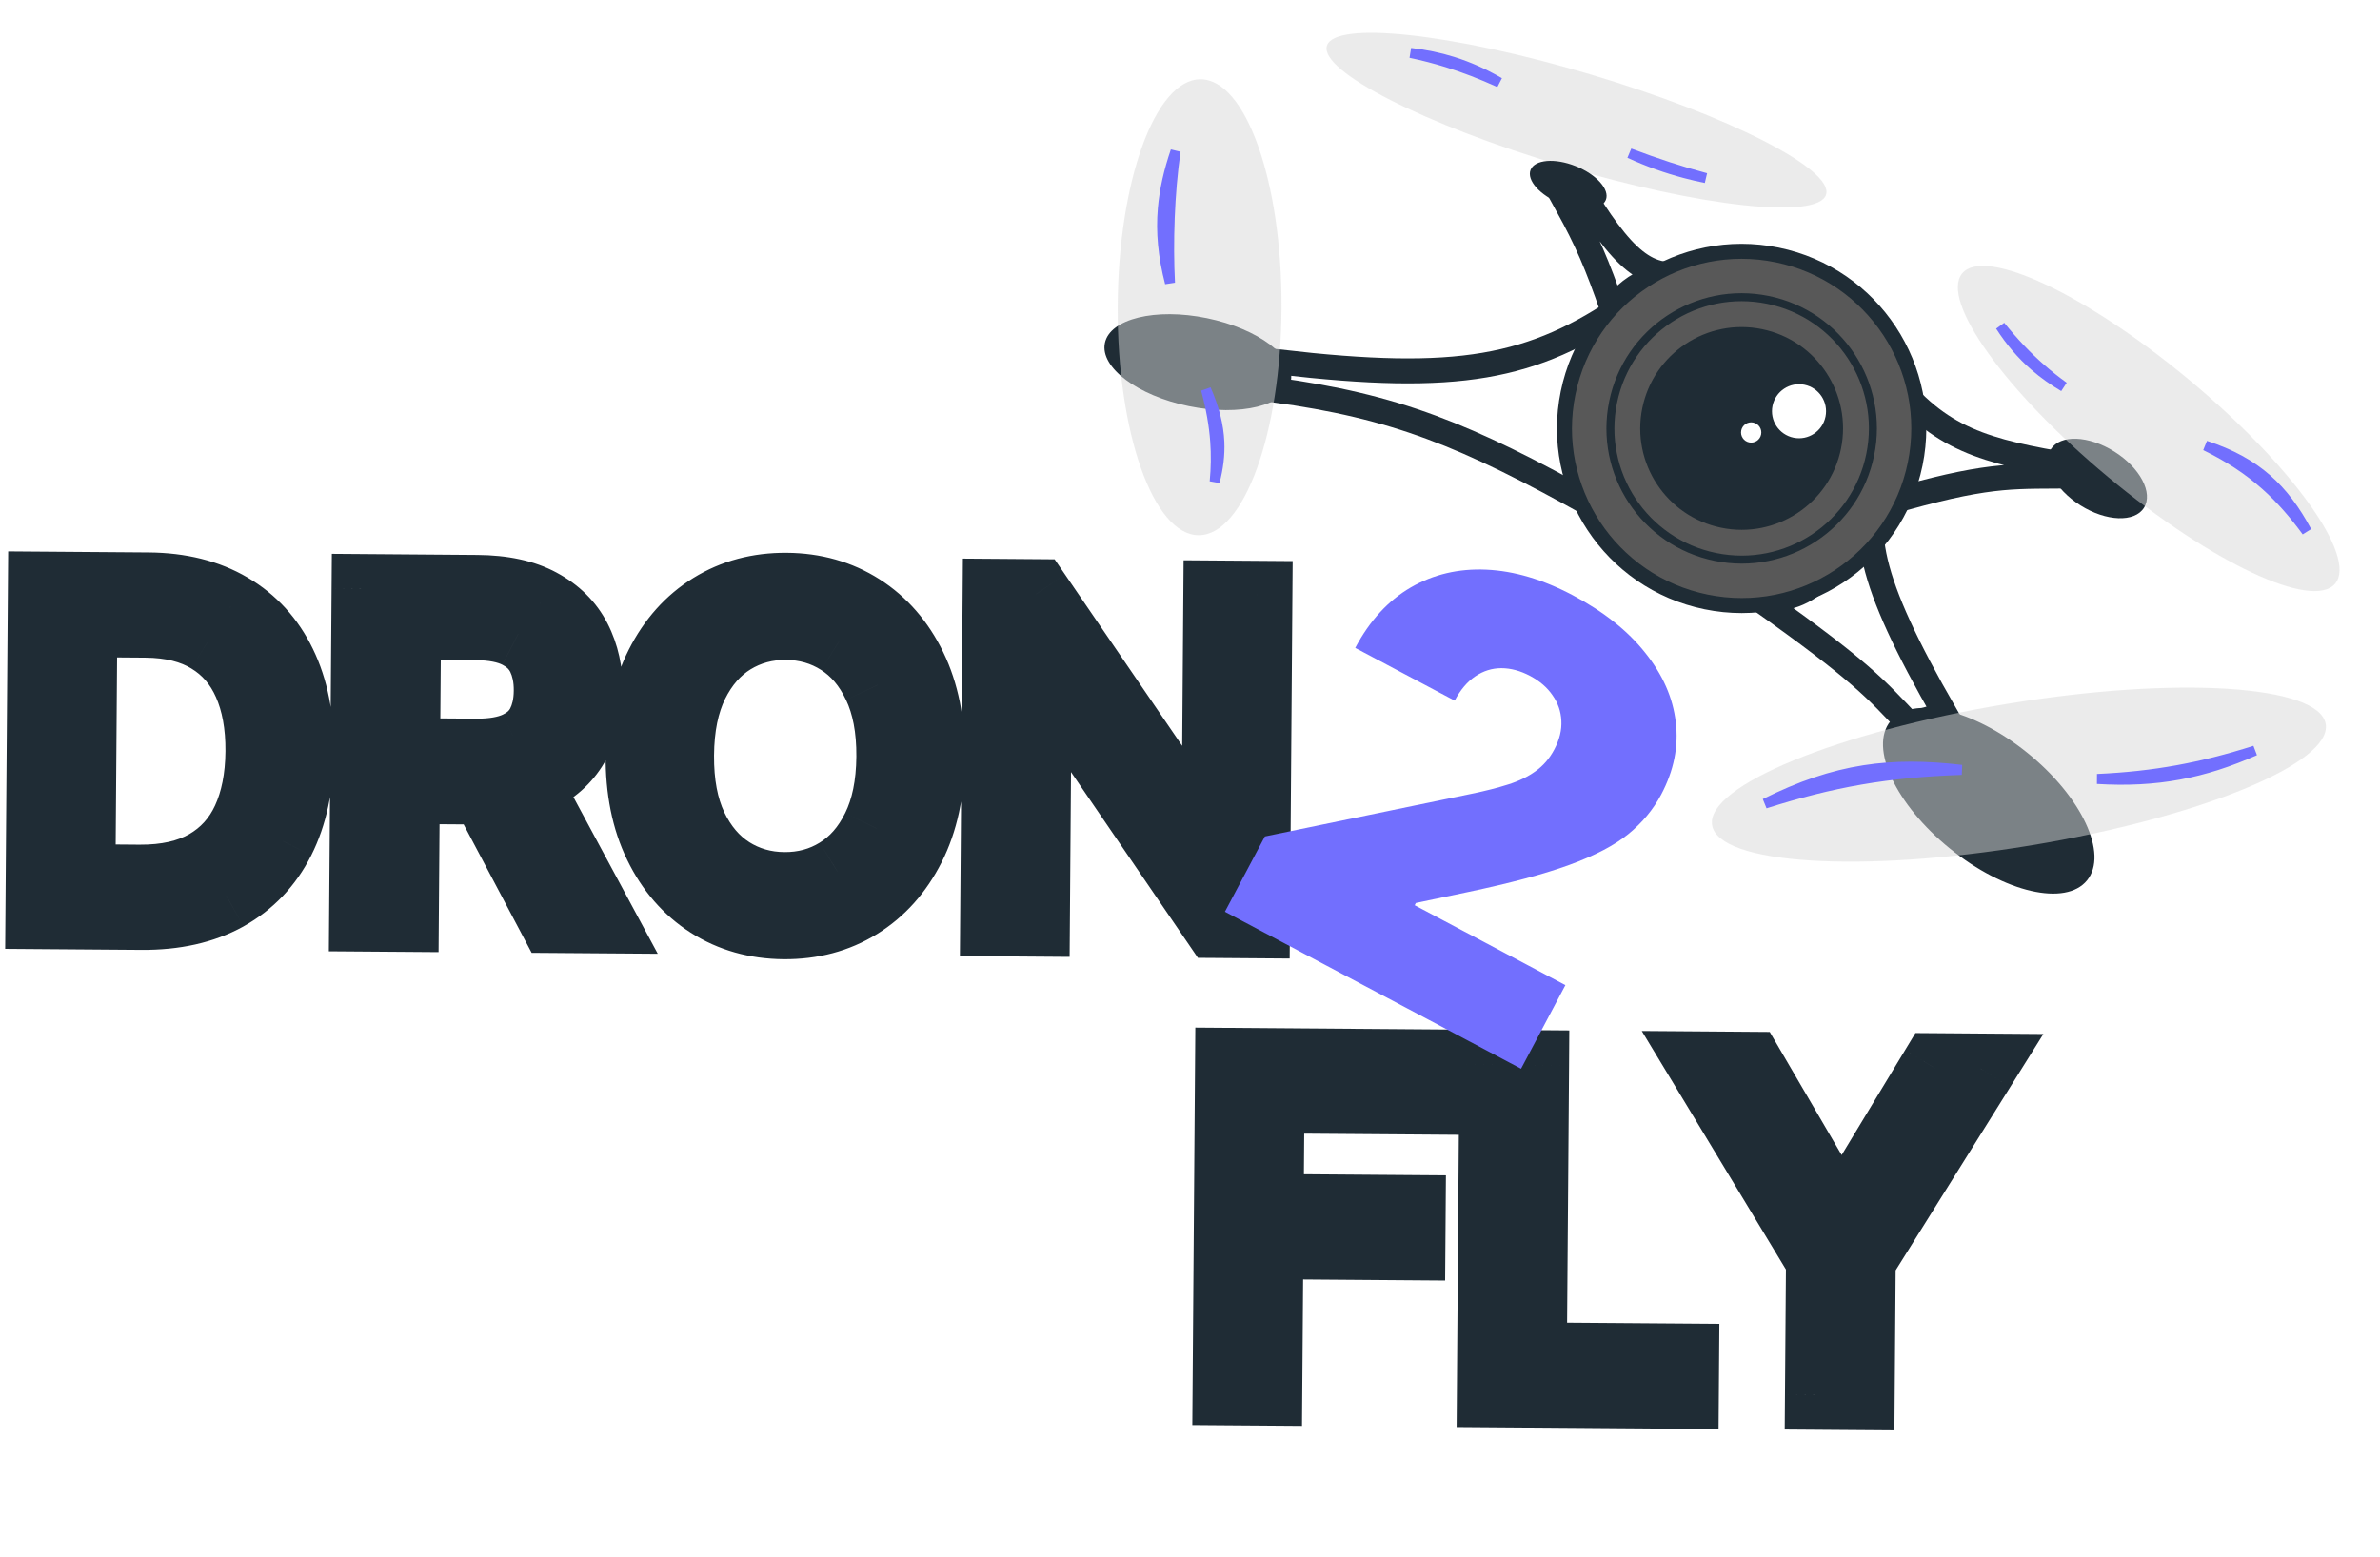 <svg width="81" height="53" viewBox="0 0 81 53" fill="none" xmlns="http://www.w3.org/2000/svg">
<path d="M4.817 31.145L1.377 31.12L1.461 19.973L5.053 20C6.135 20.009 7.058 20.239 7.824 20.691C8.59 21.139 9.175 21.78 9.578 22.614C9.982 23.445 10.18 24.437 10.171 25.591C10.162 26.752 9.948 27.75 9.528 28.585C9.108 29.416 8.501 30.054 7.706 30.498C6.912 30.938 5.949 31.154 4.817 31.145ZM2.736 29.932L4.739 29.948C5.66 29.954 6.426 29.782 7.034 29.431C7.643 29.081 8.098 28.578 8.401 27.923C8.703 27.269 8.858 26.488 8.865 25.581C8.872 24.681 8.73 23.905 8.441 23.254C8.152 22.598 7.717 22.094 7.136 21.742C6.554 21.385 5.828 21.204 4.957 21.197L2.802 21.181L2.736 29.932ZM12.393 31.203L12.477 20.056L16.243 20.085C17.114 20.091 17.828 20.246 18.384 20.547C18.941 20.845 19.351 21.253 19.616 21.77C19.88 22.288 20.01 22.875 20.005 23.531C20 24.188 19.862 24.769 19.589 25.275C19.317 25.781 18.902 26.177 18.345 26.463C17.788 26.746 17.077 26.884 16.214 26.877L13.166 26.854L13.175 25.635L16.179 25.658C16.774 25.662 17.254 25.579 17.618 25.407C17.986 25.236 18.253 24.991 18.418 24.673C18.588 24.352 18.674 23.968 18.677 23.521C18.681 23.075 18.6 22.684 18.436 22.349C18.271 22.014 18.007 21.755 17.642 21.57C17.276 21.383 16.793 21.286 16.191 21.282L13.818 21.264L13.743 31.213L12.393 31.203ZM17.677 26.235L20.382 31.263L18.815 31.251L16.153 26.224L17.677 26.235ZM31.643 25.774C31.634 26.95 31.414 27.964 30.983 28.817C30.552 29.671 29.965 30.326 29.221 30.785C28.477 31.244 27.63 31.47 26.68 31.463C25.729 31.456 24.885 31.217 24.149 30.747C23.412 30.277 22.835 29.612 22.416 28.753C21.998 27.893 21.794 26.876 21.803 25.7C21.812 24.525 22.032 23.51 22.462 22.657C22.893 21.804 23.481 21.148 24.224 20.689C24.968 20.23 25.815 20.005 26.766 20.012C27.716 20.019 28.56 20.258 29.297 20.728C30.034 21.198 30.611 21.862 31.029 22.722C31.447 23.581 31.652 24.599 31.643 25.774ZM30.337 25.765C30.344 24.799 30.189 23.984 29.871 23.317C29.556 22.651 29.127 22.145 28.581 21.8C28.04 21.455 27.431 21.28 26.756 21.274C26.081 21.269 25.469 21.435 24.918 21.772C24.372 22.109 23.934 22.608 23.606 23.27C23.282 23.932 23.116 24.745 23.109 25.71C23.102 26.675 23.255 27.491 23.569 28.157C23.887 28.824 24.317 29.33 24.859 29.675C25.404 30.02 26.014 30.195 26.689 30.2C27.364 30.205 27.975 30.039 28.522 29.702C29.072 29.365 29.509 28.866 29.834 28.205C30.162 27.543 30.329 26.73 30.337 25.765ZM42.793 20.285L42.709 31.431L41.403 31.421L35.395 22.624L35.286 22.623L35.22 31.375L33.87 31.365L33.954 20.218L35.26 20.228L41.29 29.047L41.399 29.048L41.465 20.275L42.793 20.285Z" fill="#1F2C35"/>
<path d="M1.377 31.12L0.185 31.111L0.176 32.303L1.368 32.312L1.377 31.12ZM1.461 19.973L1.47 18.781L0.278 18.772L0.269 19.964L1.461 19.973ZM7.824 20.691L7.218 21.717L7.222 21.72L7.824 20.691ZM9.578 22.614L8.505 23.134L8.506 23.136L9.578 22.614ZM9.528 28.585L10.592 29.122L10.593 29.12L9.528 28.585ZM7.706 30.498L8.284 31.541L8.288 31.538L7.706 30.498ZM2.736 29.932L1.544 29.924L1.535 31.116L2.727 31.125L2.736 29.932ZM8.441 23.254L7.351 23.735L7.352 23.737L8.441 23.254ZM7.136 21.742L6.513 22.758L6.517 22.761L7.136 21.742ZM2.802 21.181L2.811 19.989L1.619 19.98L1.61 21.172L2.802 21.181ZM4.826 29.953L1.386 29.928L1.368 32.312L4.808 32.338L4.826 29.953ZM2.569 31.129L2.653 19.982L0.269 19.964L0.185 31.111L2.569 31.129ZM1.452 21.165L5.044 21.192L5.062 18.808L1.47 18.781L1.452 21.165ZM5.044 21.192C5.961 21.199 6.668 21.393 7.218 21.717L8.43 19.664C7.448 19.085 6.308 18.818 5.062 18.808L5.044 21.192ZM7.222 21.72C7.774 22.043 8.2 22.503 8.505 23.134L10.651 22.095C10.149 21.058 9.405 20.235 8.426 19.662L7.222 21.72ZM8.506 23.136C8.812 23.765 8.987 24.567 8.979 25.582L11.363 25.6C11.373 24.307 11.152 23.125 10.65 22.093L8.506 23.136ZM8.979 25.582C8.971 26.603 8.783 27.413 8.463 28.049L10.593 29.12C11.113 28.087 11.353 26.9 11.363 25.6L8.979 25.582ZM8.464 28.047C8.148 28.672 7.707 29.132 7.125 29.457L8.288 31.538C9.295 30.976 10.068 30.16 10.592 29.122L8.464 28.047ZM7.129 29.455C6.553 29.774 5.803 29.961 4.826 29.953L4.808 32.338C6.095 32.347 7.271 32.102 8.284 31.541L7.129 29.455ZM2.727 31.125L4.73 31.14L4.748 28.756L2.745 28.74L2.727 31.125ZM4.73 31.14C5.799 31.148 6.789 30.949 7.63 30.464L6.439 28.399C6.062 28.616 5.522 28.761 4.748 28.756L4.73 31.14ZM7.63 30.464C8.457 29.987 9.08 29.295 9.483 28.423L7.319 27.423C7.117 27.86 6.828 28.174 6.439 28.399L7.63 30.464ZM9.483 28.423C9.872 27.581 10.049 26.624 10.057 25.59L7.673 25.572C7.667 26.352 7.534 26.957 7.319 27.423L9.483 28.423ZM10.057 25.59C10.065 24.564 9.904 23.612 9.531 22.77L7.352 23.737C7.556 24.199 7.679 24.799 7.673 25.572L10.057 25.59ZM9.532 22.773C9.15 21.906 8.556 21.209 7.754 20.722L6.517 22.761C6.879 22.98 7.155 23.29 7.351 23.735L9.532 22.773ZM7.759 20.725C6.948 20.228 5.995 20.013 4.966 20.005L4.948 22.389C5.661 22.395 6.161 22.542 6.513 22.758L7.759 20.725ZM4.966 20.005L2.811 19.989L2.793 22.373L4.948 22.389L4.966 20.005ZM1.61 21.172L1.544 29.924L3.928 29.941L3.994 21.19L1.61 21.172ZM12.393 31.203L11.201 31.194L11.192 32.386L12.384 32.395L12.393 31.203ZM12.477 20.056L12.486 18.864L11.294 18.855L11.285 20.047L12.477 20.056ZM18.384 20.547L17.816 21.595L17.821 21.598L18.384 20.547ZM19.616 21.77L18.555 22.313L18.555 22.313L19.616 21.77ZM19.589 25.275L18.54 24.71L18.54 24.71L19.589 25.275ZM18.345 26.463L18.884 27.527L18.889 27.524L18.345 26.463ZM13.166 26.854L11.974 26.845L11.965 28.037L13.157 28.046L13.166 26.854ZM13.175 25.635L13.184 24.443L11.992 24.434L11.983 25.626L13.175 25.635ZM17.618 25.407L17.114 24.327L17.11 24.329L17.618 25.407ZM18.418 24.673L17.363 24.118L17.361 24.122L18.418 24.673ZM17.642 21.57L17.096 22.631L17.105 22.635L17.642 21.57ZM13.818 21.264L13.827 20.072L12.634 20.063L12.626 21.255L13.818 21.264ZM13.743 31.213L13.734 32.405L14.926 32.414L14.935 31.222L13.743 31.213ZM17.677 26.235L18.727 25.67L18.392 25.049L17.686 25.043L17.677 26.235ZM20.382 31.263L20.373 32.455L22.386 32.47L21.432 30.698L20.382 31.263ZM18.815 31.251L17.761 31.809L18.094 32.438L18.806 32.443L18.815 31.251ZM16.153 26.224L16.162 25.032L14.165 25.017L15.1 26.781L16.153 26.224ZM13.585 31.212L13.669 20.066L11.285 20.047L11.201 31.194L13.585 31.212ZM12.468 21.248L16.234 21.277L16.252 18.893L12.486 18.864L12.468 21.248ZM16.234 21.277C16.979 21.282 17.483 21.415 17.816 21.595L18.952 19.499C18.172 19.076 17.248 18.9 16.252 18.893L16.234 21.277ZM17.821 21.598C18.183 21.792 18.41 22.031 18.555 22.313L20.677 21.227C20.292 20.475 19.698 19.899 18.947 19.497L17.821 21.598ZM18.555 22.313C18.721 22.639 18.817 23.032 18.813 23.522L21.197 23.54C21.203 22.717 21.04 21.937 20.677 21.227L18.555 22.313ZM18.813 23.522C18.809 24.013 18.708 24.398 18.54 24.71L20.639 25.84C21.016 25.14 21.191 24.363 21.197 23.54L18.813 23.522ZM18.54 24.71C18.392 24.985 18.163 25.216 17.8 25.403L18.889 27.524C19.641 27.138 20.242 26.578 20.639 25.84L18.54 24.71ZM17.806 25.4C17.471 25.57 16.965 25.691 16.223 25.685L16.205 28.069C17.19 28.077 18.105 27.922 18.884 27.527L17.806 25.4ZM16.223 25.685L13.175 25.662L13.157 28.046L16.205 28.069L16.223 25.685ZM14.358 26.863L14.367 25.644L11.983 25.626L11.974 26.845L14.358 26.863ZM13.166 26.827L16.17 26.85L16.188 24.466L13.184 24.443L13.166 26.827ZM16.17 26.85C16.865 26.855 17.542 26.761 18.126 26.486L17.11 24.329C16.966 24.397 16.683 24.47 16.188 24.466L16.17 26.85ZM18.122 26.488C18.694 26.221 19.173 25.805 19.476 25.224L17.361 24.122C17.332 24.178 17.277 24.251 17.114 24.327L18.122 26.488ZM19.473 25.229C19.749 24.704 19.865 24.124 19.869 23.53L17.485 23.512C17.483 23.811 17.426 23.999 17.363 24.118L19.473 25.229ZM19.869 23.53C19.874 22.935 19.766 22.355 19.506 21.824L17.366 22.874C17.434 23.014 17.488 23.215 17.485 23.512L19.869 23.53ZM19.506 21.824C19.216 21.234 18.752 20.795 18.178 20.506L17.105 22.635C17.262 22.714 17.327 22.795 17.366 22.874L19.506 21.824ZM18.187 20.51C17.597 20.207 16.908 20.095 16.2 20.09L16.181 22.474C16.678 22.478 16.956 22.558 17.096 22.63L18.187 20.51ZM16.2 20.09L13.827 20.072L13.809 22.456L16.181 22.474L16.2 20.09ZM12.626 21.255L12.55 31.204L14.935 31.222L15.01 21.273L12.626 21.255ZM13.752 30.021L12.402 30.011L12.384 32.395L13.734 32.405L13.752 30.021ZM16.627 26.8L19.333 31.828L21.432 30.698L18.727 25.67L16.627 26.8ZM20.391 30.071L18.824 30.059L18.806 32.443L20.373 32.455L20.391 30.071ZM19.869 30.693L17.207 25.666L15.1 26.781L17.761 31.809L19.869 30.693ZM16.144 27.416L17.668 27.427L17.686 25.043L16.162 25.032L16.144 27.416ZM30.983 28.817L29.919 28.28L29.919 28.28L30.983 28.817ZM29.221 30.785L29.847 31.8L29.847 31.8L29.221 30.785ZM24.149 30.747L23.507 31.752L24.149 30.747ZM22.416 28.753L23.488 28.231L23.488 28.231L22.416 28.753ZM22.462 22.657L21.398 22.12L22.462 22.657ZM29.297 20.728L29.938 19.723L29.297 20.728ZM31.029 22.722L29.957 23.243L29.957 23.243L31.029 22.722ZM29.871 23.317L28.792 23.826L28.795 23.831L29.871 23.317ZM28.581 21.8L27.941 22.805L27.944 22.807L28.581 21.8ZM24.918 21.772L24.296 20.756L24.293 20.757L24.918 21.772ZM23.606 23.27L22.538 22.741L22.536 22.745L23.606 23.27ZM23.569 28.157L22.491 28.666L22.494 28.671L23.569 28.157ZM24.859 29.675L24.218 30.68L24.221 30.682L24.859 29.675ZM28.522 29.702L27.899 28.686L27.896 28.688L28.522 29.702ZM29.834 28.205L28.766 27.675L28.763 27.68L29.834 28.205ZM30.451 25.765C30.443 26.799 30.25 27.624 29.919 28.28L32.047 29.355C32.578 28.305 32.825 27.101 32.835 25.783L30.451 25.765ZM29.919 28.28C29.578 28.956 29.134 29.438 28.595 29.771L29.847 31.8C30.795 31.215 31.526 30.385 32.047 29.355L29.919 28.28ZM28.595 29.771C28.059 30.102 27.436 30.276 26.689 30.271L26.671 32.655C27.825 32.663 28.896 32.387 29.847 31.8L28.595 29.771ZM26.689 30.271C25.942 30.265 25.321 30.081 24.79 29.742L23.507 31.752C24.45 32.353 25.516 32.646 26.671 32.655L26.689 30.271ZM24.79 29.742C24.256 29.401 23.82 28.912 23.488 28.231L21.345 29.274C21.849 30.312 22.568 31.153 23.507 31.752L24.79 29.742ZM23.488 28.231C23.167 27.571 22.987 26.743 22.995 25.709L20.611 25.691C20.601 27.009 20.83 28.216 21.345 29.274L23.488 28.231ZM22.995 25.709C23.003 24.676 23.195 23.851 23.526 23.195L21.398 22.12C20.868 23.17 20.621 24.373 20.611 25.691L22.995 25.709ZM23.526 23.195C23.868 22.519 24.311 22.036 24.85 21.704L23.599 19.675C22.65 20.26 21.919 21.089 21.398 22.12L23.526 23.195ZM24.85 21.704C25.387 21.373 26.01 21.198 26.757 21.204L26.775 18.82C25.621 18.811 24.55 19.088 23.599 19.675L24.85 21.704ZM26.757 21.204C27.504 21.209 28.125 21.394 28.656 21.733L29.938 19.723C28.996 19.122 27.929 18.828 26.775 18.82L26.757 21.204ZM28.656 21.733C29.19 22.073 29.626 22.562 29.957 23.243L32.101 22.2C31.596 21.162 30.877 20.322 29.938 19.723L28.656 21.733ZM29.957 23.243C30.278 23.904 30.459 24.732 30.451 25.765L32.835 25.783C32.845 24.466 32.616 23.259 32.101 22.2L29.957 23.243ZM31.529 25.773C31.537 24.681 31.362 23.675 30.947 22.804L28.795 23.831C29.015 24.292 29.151 24.918 29.145 25.756L31.529 25.773ZM30.949 22.809C30.552 21.967 29.981 21.275 29.219 20.793L27.944 22.807C28.272 23.015 28.561 23.334 28.792 23.826L30.949 22.809ZM29.222 20.795C28.482 20.323 27.652 20.089 26.765 20.082L26.747 22.466C27.21 22.47 27.598 22.587 27.941 22.805L29.222 20.795ZM26.765 20.082C25.878 20.076 25.045 20.297 24.296 20.756L25.541 22.789C25.892 22.574 26.285 22.463 26.747 22.466L26.765 20.082ZM24.293 20.757C23.529 21.228 22.95 21.91 22.538 22.741L24.674 23.799C24.918 23.307 25.214 22.99 25.544 22.787L24.293 20.757ZM22.536 22.745C22.112 23.609 21.925 24.61 21.917 25.701L24.301 25.719C24.307 24.88 24.451 24.254 24.677 23.795L22.536 22.745ZM21.917 25.701C21.909 26.792 22.081 27.796 22.491 28.666L24.648 27.649C24.429 27.186 24.295 26.558 24.301 25.719L21.917 25.701ZM22.494 28.671C22.893 29.508 23.461 30.198 24.218 30.68L25.499 28.669C25.173 28.461 24.882 28.14 24.645 27.644L22.494 28.671ZM24.221 30.682C24.963 31.152 25.793 31.386 26.68 31.392L26.698 29.008C26.235 29.005 25.845 28.888 25.496 28.668L24.221 30.682ZM26.68 31.392C27.567 31.399 28.4 31.178 29.147 30.717L27.896 28.688C27.55 28.901 27.161 29.012 26.698 29.008L26.68 31.392ZM29.144 30.719C29.914 30.248 30.495 29.564 30.904 28.729L28.763 27.68C28.524 28.168 28.23 28.483 27.899 28.686L29.144 30.719ZM30.902 28.734C31.331 27.869 31.52 26.866 31.529 25.773L29.145 25.756C29.138 26.593 28.993 27.217 28.766 27.675L30.902 28.734ZM42.793 20.285L43.985 20.294L43.994 19.102L42.802 19.093L42.793 20.285ZM42.709 31.431L42.7 32.623L43.892 32.632L43.901 31.44L42.709 31.431ZM41.403 31.421L40.418 32.094L40.77 32.609L41.394 32.613L41.403 31.421ZM35.395 22.624L36.379 21.952L36.027 21.437L35.404 21.432L35.395 22.624ZM35.286 22.623L35.295 21.431L34.103 21.422L34.094 22.614L35.286 22.623ZM35.22 31.375L35.211 32.567L36.403 32.576L36.412 31.384L35.22 31.375ZM33.87 31.365L32.678 31.356L32.669 32.548L33.861 32.557L33.87 31.365ZM33.954 20.218L33.963 19.026L32.771 19.017L32.762 20.209L33.954 20.218ZM35.26 20.228L36.245 19.555L35.893 19.041L35.269 19.036L35.26 20.228ZM41.29 29.047L40.306 29.72L40.658 30.235L41.281 30.239L41.29 29.047ZM41.399 29.048L41.39 30.24L42.582 30.249L42.591 29.057L41.399 29.048ZM41.465 20.275L41.474 19.083L40.282 19.074L40.273 20.266L41.465 20.275ZM41.601 20.276L41.517 31.422L43.901 31.44L43.985 20.294L41.601 20.276ZM42.718 30.239L41.412 30.229L41.394 32.613L42.7 32.623L42.718 30.239ZM42.387 30.749L36.379 21.952L34.41 23.296L40.418 32.094L42.387 30.749ZM35.404 21.432L35.295 21.431L35.277 23.815L35.386 23.816L35.404 21.432ZM34.094 22.614L34.028 31.366L36.412 31.384L36.478 22.632L34.094 22.614ZM35.229 30.183L33.879 30.173L33.861 32.557L35.211 32.567L35.229 30.183ZM35.062 31.374L35.146 20.227L32.762 20.209L32.678 31.356L35.062 31.374ZM33.945 21.41L35.252 21.42L35.269 19.036L33.963 19.026L33.945 21.41ZM34.276 20.901L40.306 29.72L42.274 28.375L36.245 19.555L34.276 20.901ZM41.281 30.239L41.39 30.24L41.408 27.856L41.299 27.855L41.281 30.239ZM42.591 29.057L42.657 20.284L40.273 20.266L40.207 29.039L42.591 29.057ZM41.456 21.467L42.784 21.477L42.802 19.093L41.474 19.083L41.456 21.467Z" fill="#1F2C35"/>
<path d="M41.78 47.331L41.864 36.185L48.547 36.236L48.538 37.433L43.204 37.393L43.176 41.159L48.009 41.196L48 42.393L43.167 42.356L43.129 47.342L41.78 47.331ZM50.775 47.399L50.859 36.253L52.208 36.263L52.133 46.212L57.315 46.251L57.306 47.449L50.775 47.399ZM57.998 36.307L59.544 36.319L62.596 41.545L62.726 41.546L65.857 36.366L67.403 36.378L63.326 42.9L63.291 47.494L61.941 47.484L61.976 42.89L57.998 36.307Z" fill="#1F2C35"/>
<path d="M41.78 47.331L40.588 47.322L40.579 48.515L41.771 48.524L41.78 47.331ZM41.864 36.185L41.873 34.993L40.681 34.984L40.672 36.176L41.864 36.185ZM48.547 36.236L49.739 36.245L49.748 35.053L48.556 35.044L48.547 36.236ZM48.538 37.433L48.529 38.625L49.721 38.634L49.73 37.442L48.538 37.433ZM43.204 37.393L43.213 36.201L42.021 36.192L42.012 37.384L43.204 37.393ZM43.176 41.159L41.984 41.15L41.975 42.342L43.167 42.351L43.176 41.159ZM48.009 41.196L49.201 41.205L49.21 40.013L48.018 40.004L48.009 41.196ZM48 42.393L47.991 43.585L49.183 43.594L49.192 42.402L48 42.393ZM43.167 42.356L43.176 41.164L41.984 41.155L41.975 42.347L43.167 42.356ZM43.129 47.342L43.12 48.534L44.312 48.543L44.321 47.351L43.129 47.342ZM42.972 47.34L43.056 36.194L40.672 36.176L40.588 47.322L42.972 47.34ZM41.855 37.377L48.538 37.428L48.556 35.044L41.873 34.993L41.855 37.377ZM47.355 36.227L47.346 37.424L49.73 37.442L49.739 36.245L47.355 36.227ZM48.547 36.241L43.213 36.201L43.195 38.585L48.529 38.625L48.547 36.241ZM42.012 37.384L41.984 41.15L44.368 41.168L44.396 37.402L42.012 37.384ZM43.167 42.351L48 42.388L48.018 40.004L43.185 39.967L43.167 42.351ZM46.817 41.187L46.808 42.384L49.192 42.402L49.201 41.205L46.817 41.187ZM48.009 41.201L43.176 41.164L43.158 43.548L47.991 43.585L48.009 41.201ZM41.975 42.347L41.937 47.333L44.321 47.351L44.359 42.365L41.975 42.347ZM43.138 46.15L41.789 46.139L41.771 48.524L43.12 48.534L43.138 46.15ZM50.775 47.399L49.583 47.39L49.574 48.582L50.766 48.591L50.775 47.399ZM50.859 36.253L50.868 35.061L49.676 35.052L49.667 36.244L50.859 36.253ZM52.208 36.263L53.401 36.272L53.409 35.08L52.217 35.071L52.208 36.263ZM52.133 46.212L50.941 46.203L50.932 47.395L52.124 47.404L52.133 46.212ZM57.315 46.251L58.507 46.26L58.516 45.068L57.324 45.059L57.315 46.251ZM57.306 47.449L57.297 48.641L58.489 48.65L58.498 47.458L57.306 47.449ZM51.967 47.408L52.051 36.262L49.667 36.244L49.583 47.39L51.967 47.408ZM50.85 37.445L52.199 37.455L52.217 35.071L50.868 35.061L50.85 37.445ZM51.016 36.254L50.941 46.203L53.325 46.221L53.401 36.272L51.016 36.254ZM52.124 47.404L57.306 47.443L57.324 45.059L52.142 45.02L52.124 47.404ZM56.123 46.242L56.114 47.44L58.498 47.458L58.507 46.26L56.123 46.242ZM57.315 46.257L50.784 46.207L50.766 48.591L57.297 48.641L57.315 46.257ZM57.998 36.307L58.007 35.115L55.875 35.099L56.978 36.923L57.998 36.307ZM59.544 36.319L60.573 35.718L60.231 35.132L59.553 35.127L59.544 36.319ZM62.596 41.545L61.566 42.146L61.908 42.732L62.587 42.737L62.596 41.545ZM62.726 41.546L62.717 42.738L63.396 42.743L63.746 42.163L62.726 41.546ZM65.857 36.366L65.866 35.174L65.188 35.169L64.837 35.75L65.857 36.366ZM67.403 36.378L68.413 37.01L69.543 35.202L67.412 35.186L67.403 36.378ZM63.326 42.9L62.315 42.268L62.136 42.554L62.134 42.891L63.326 42.9ZM63.291 47.494L63.282 48.686L64.474 48.695L64.483 47.503L63.291 47.494ZM61.941 47.484L60.749 47.475L60.74 48.667L61.932 48.676L61.941 47.484ZM61.976 42.89L63.168 42.899L63.17 42.562L62.996 42.274L61.976 42.89ZM57.989 37.499L59.535 37.511L59.553 35.127L58.007 35.115L57.989 37.499ZM58.514 36.92L61.566 42.146L63.625 40.944L60.573 35.718L58.514 36.92ZM62.587 42.737L62.717 42.738L62.735 40.354L62.605 40.353L62.587 42.737ZM63.746 42.163L66.877 36.983L64.837 35.75L61.706 40.929L63.746 42.163ZM65.848 37.558L67.394 37.57L67.412 35.186L65.866 35.174L65.848 37.558ZM66.392 35.746L62.315 42.268L64.337 43.532L68.413 37.01L66.392 35.746ZM62.134 42.891L62.099 47.485L64.483 47.503L64.518 42.909L62.134 42.891ZM63.3 46.302L61.95 46.291L61.932 48.676L63.282 48.686L63.3 46.302ZM63.133 47.492L63.168 42.899L60.784 42.881L60.749 47.475L63.133 47.492ZM62.996 42.274L59.018 35.691L56.978 36.923L60.956 43.507L62.996 42.274Z" fill="#1F2C35"/>
<path d="M41.688 31.04L43.048 28.476L50.095 27.021C50.563 26.924 50.974 26.819 51.33 26.706C51.692 26.592 52.002 26.441 52.259 26.255C52.521 26.07 52.734 25.825 52.897 25.517C53.076 25.179 53.156 24.852 53.138 24.536C53.124 24.221 53.024 23.933 52.84 23.672C52.658 23.405 52.403 23.185 52.074 23.01C51.745 22.836 51.419 22.748 51.096 22.747C50.778 22.748 50.483 22.84 50.21 23.024C49.937 23.208 49.703 23.484 49.508 23.852L46.123 22.057C46.613 21.134 47.242 20.448 48.01 20.001C48.778 19.555 49.636 19.352 50.582 19.394C51.529 19.436 52.511 19.727 53.529 20.266C54.58 20.824 55.401 21.475 55.991 22.221C56.588 22.965 56.935 23.751 57.032 24.58C57.134 25.411 56.968 26.235 56.535 27.052C56.267 27.556 55.897 28.003 55.422 28.392C54.95 28.776 54.282 29.126 53.42 29.441C52.557 29.756 51.405 30.065 49.963 30.368L48.188 30.741L48.147 30.818L53.276 33.538L51.767 36.384L41.688 31.04Z" fill="#726FFE"/>
<ellipse cx="67.684" cy="27.261" rx="4.306" ry="2.096" transform="rotate(38.967 67.684 27.261)" fill="#1F2C35"/>
<ellipse cx="60.065" cy="9.806" rx="3.007" ry="1.074" transform="rotate(13.959 60.065 9.806)" fill="#1F2C35"/>
<ellipse cx="71.383" cy="16.29" rx="1.872" ry="1.082" transform="rotate(32.143 71.383 16.29)" fill="#1F2C35"/>
<path d="M43.359 13.272L43.553 12.325C49.606 13.025 52.157 12.561 55.35 10.352C53.808 12.387 53.18 16.608 54.265 17.247C49.87 14.782 47.47 13.832 43.359 13.272Z" stroke="#1F2C35" stroke-width="0.851"/>
<path d="M66.203 24.322L64.983 24.659C63.837 23.453 63.358 22.864 59.868 20.392C61.654 20.5 62.568 19.538 64.041 15.963C63.296 18.003 63.511 19.634 66.203 24.322Z" stroke="#1F2C35" stroke-width="0.851"/>
<path d="M53.342 6.98L54.221 7.161C55.619 9.29 56.477 9.739 58.156 9.048C56.557 9.332 55.647 9.478 54.89 10.54C54.352 8.984 54.013 8.203 53.342 6.98Z" stroke="#1F2C35" stroke-width="0.851"/>
<path d="M63.983 12.357C64.457 14.208 64.381 15.292 63.553 17.319C67.254 16.2 68.19 16.218 69.934 16.208L70.022 15.78C67.17 15.277 65.701 14.774 63.983 12.357ZM63.983 12.357C62.477 9.59 61.221 8.806 58.074 9.102" stroke="#1F2C35" stroke-width="0.851"/>
<ellipse cx="40.767" cy="12.329" rx="3.23" ry="1.529" transform="rotate(11.591 40.767 12.329)" fill="#1F2C35"/>
<ellipse cx="40.827" cy="10.46" rx="2.788" ry="7.761" transform="rotate(0.249 40.827 10.46)" fill="#D9D9D9" fill-opacity="0.5"/>
<ellipse cx="53.654" cy="4.091" rx="8.864" ry="1.628" transform="rotate(16.589 53.654 4.091)" fill="#D9D9D9" fill-opacity="0.5"/>
<ellipse cx="68.711" cy="26.372" rx="10.583" ry="2.443" transform="rotate(-9.363 68.711 26.372)" fill="#D9D9D9" fill-opacity="0.5"/>
<ellipse cx="73.128" cy="14.588" rx="8.256" ry="2.154" transform="rotate(39.767 73.128 14.588)" fill="#D9D9D9" fill-opacity="0.5"/>
<ellipse cx="53.372" cy="6.294" rx="1.379" ry="0.687" transform="rotate(21.782 53.372 6.294)" fill="#1F2C35"/>
<circle cx="59.274" cy="14.586" r="6.029" transform="rotate(11.591 59.274 14.586)" fill="#585858" stroke="#1F2C35" stroke-width="0.511"/>
<circle cx="59.275" cy="14.585" r="4.466" transform="rotate(11.591 59.275 14.585)" fill="#585858" stroke="#1F2C35" stroke-width="0.272"/>
<circle cx="59.274" cy="14.586" r="3.451" transform="rotate(11.591 59.274 14.586)" fill="#1F2C35"/>
<circle cx="61.227" cy="14" r="0.92" transform="rotate(11.591 61.227 14)" fill="white"/>
<circle cx="59.599" cy="14.723" r="0.345" transform="rotate(11.591 59.599 14.723)" fill="white"/>
<g filter="url(#filter0_f_141_5)">
<path d="M40.01 5.142C39.904 5.869 39.84 6.649 39.81 7.405C39.779 8.193 39.784 8.965 39.819 9.633C39.581 8.717 39.507 7.903 39.576 7.1C39.632 6.46 39.778 5.823 40.01 5.142ZM41.498 15.043C41.518 15.494 41.461 15.936 41.34 16.402C41.384 15.937 41.392 15.487 41.358 15.024C41.317 14.464 41.215 13.89 41.044 13.255C41.332 13.913 41.473 14.489 41.498 15.043Z" stroke="#726FFE" stroke-width="0.341"/>
</g>
<g filter="url(#filter1_f_141_5)">
<path d="M49.441 2.101C49.983 2.27 50.502 2.502 51.031 2.809C50.417 2.53 49.834 2.304 49.246 2.122C48.839 1.996 48.43 1.89 48.006 1.802C48.517 1.861 48.988 1.959 49.441 2.101ZM57.354 5.898C56.716 5.73 56.096 5.51 55.458 5.217C56.373 5.564 57.209 5.837 58.055 6.062C57.817 6.013 57.584 5.959 57.354 5.898Z" stroke="#726FFE" stroke-width="0.341"/>
</g>
<g filter="url(#filter2_f_141_5)">
<path d="M63.438 26.222C64.478 26.058 65.541 26.067 66.761 26.21C64.223 26.295 62.355 26.63 60.07 27.356C61.273 26.755 62.346 26.393 63.438 26.222ZM74.162 26.373C73.291 26.534 72.391 26.58 71.376 26.519C73.337 26.429 74.926 26.131 76.744 25.553C75.856 25.945 75.022 26.215 74.162 26.373Z" stroke="#726FFE" stroke-width="0.341"/>
</g>
<g filter="url(#filter3_f_141_5)">
<path d="M69.466 12.556C69.713 12.772 69.969 12.974 70.238 13.168C69.873 12.952 69.548 12.72 69.252 12.464C68.806 12.077 68.424 11.632 68.079 11.096C68.528 11.654 68.978 12.13 69.466 12.556ZM75.059 15.171C75.93 15.457 76.6 15.827 77.149 16.309C77.687 16.78 78.116 17.363 78.507 18.092C78.072 17.5 77.625 16.98 77.101 16.515C76.533 16.01 75.878 15.572 75.059 15.171Z" stroke="#726FFE" stroke-width="0.341"/>
</g>
<defs>
<filter id="filter0_f_141_5" x="39.245" y="2.651" width="2.563" height="15.657" filterUnits="userSpaceOnUse" color-interpolation-filters="sRGB">
<feFlood flood-opacity="0" result="BackgroundImageFix"/>
<feBlend mode="normal" in="SourceGraphic" in2="BackgroundImageFix" result="shape"/>
<feGaussianBlur stdDeviation="0.068" result="effect1_foregroundBlur_141_5"/>
</filter>
<filter id="filter1_f_141_5" x="45.079" y="1.424" width="17.165" height="5.37" filterUnits="userSpaceOnUse" color-interpolation-filters="sRGB">
<feFlood flood-opacity="0" result="BackgroundImageFix"/>
<feBlend mode="normal" in="SourceGraphic" in2="BackgroundImageFix" result="shape"/>
<feGaussianBlur stdDeviation="0.068" result="effect1_foregroundBlur_141_5"/>
</filter>
<filter id="filter2_f_141_5" x="58.192" y="24.403" width="21.015" height="3.866" filterUnits="userSpaceOnUse" color-interpolation-filters="sRGB">
<feFlood flood-opacity="0" result="BackgroundImageFix"/>
<feBlend mode="normal" in="SourceGraphic" in2="BackgroundImageFix" result="shape"/>
<feGaussianBlur stdDeviation="0.068" result="effect1_foregroundBlur_141_5"/>
</filter>
<filter id="filter3_f_141_5" x="66.825" y="9.094" width="12.788" height="10.899" filterUnits="userSpaceOnUse" color-interpolation-filters="sRGB">
<feFlood flood-opacity="0" result="BackgroundImageFix"/>
<feBlend mode="normal" in="SourceGraphic" in2="BackgroundImageFix" result="shape"/>
<feGaussianBlur stdDeviation="0.068" result="effect1_foregroundBlur_141_5"/>
</filter>
</defs>
</svg>
